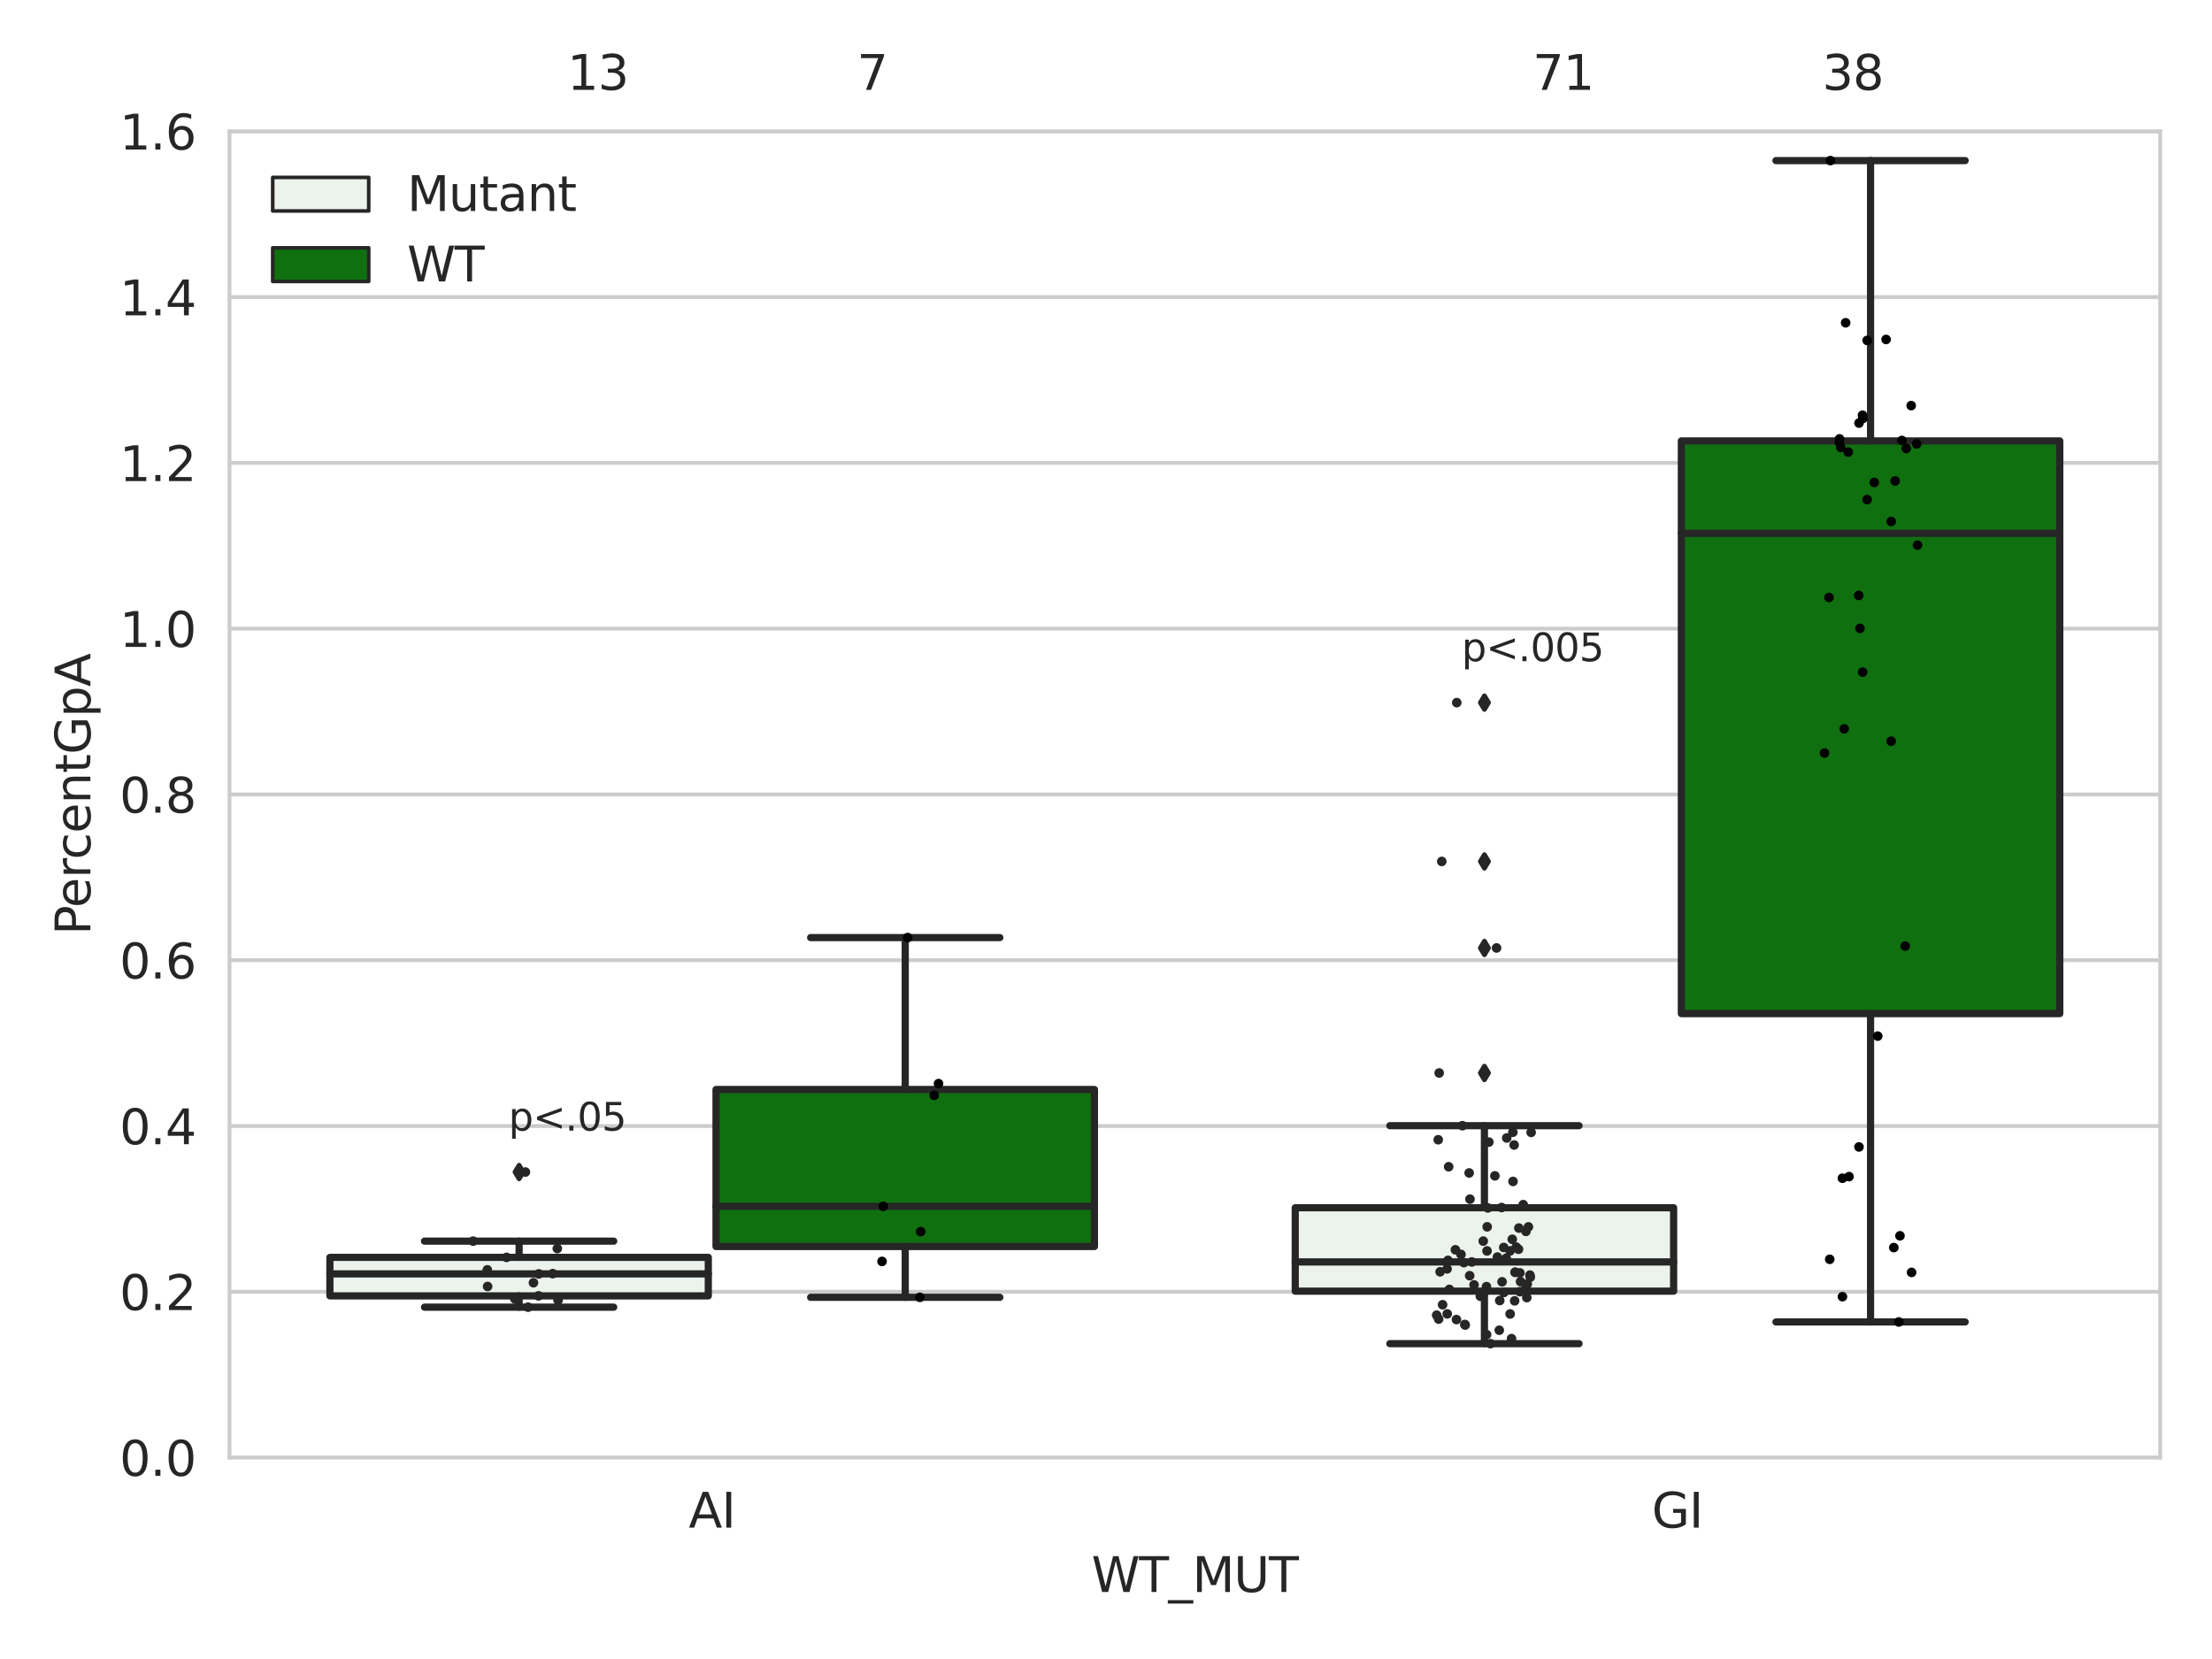 <?xml version="1.0" encoding="utf-8" standalone="no"?>
<!DOCTYPE svg PUBLIC "-//W3C//DTD SVG 1.1//EN"
  "http://www.w3.org/Graphics/SVG/1.1/DTD/svg11.dtd">
<svg xmlns:xlink="http://www.w3.org/1999/xlink" width="460.8pt" height="345.6pt" viewBox="0 0 460.8 345.6" xmlns="http://www.w3.org/2000/svg" version="1.1">
 <defs>
  <style type="text/css">*{stroke-linejoin: round; stroke-linecap: butt}</style>
 </defs>
 <g id="figure_1">
  <g id="patch_1">
   <path d="M 0 345.6 
L 460.8 345.6 
L 460.8 0 
L 0 0 
z
" style="fill: #ffffff"/>
  </g>
  <g id="axes_1">
   <g id="patch_2">
    <path d="M 47.81 303.64 
L 450 303.64 
L 450 27.354 
L 47.81 27.354 
z
" style="fill: #ffffff"/>
   </g>
   <g id="matplotlib.axis_1">
    <g id="xtick_1">
     <g id="text_1">
      <!-- AI -->
      <g style="fill: #262626" transform="translate(143.462 318.238)scale(0.1 -0.1)">
       <defs>
        <path id="DejaVuSans-41" d="M 2188 4044 
L 1331 1722 
L 3047 1722 
L 2188 4044 
z
M 1831 4666 
L 2547 4666 
L 4325 0 
L 3669 0 
L 3244 1197 
L 1141 1197 
L 716 0 
L 50 0 
L 1831 4666 
z
" transform="scale(0.016)"/>
        <path id="DejaVuSans-49" d="M 628 4666 
L 1259 4666 
L 1259 0 
L 628 0 
L 628 4666 
z
" transform="scale(0.016)"/>
       </defs>
       <use xlink:href="#DejaVuSans-41"/>
       <use xlink:href="#DejaVuSans-49" x="68.408"/>
      </g>
     </g>
    </g>
    <g id="xtick_2">
     <g id="text_2">
      <!-- GI -->
      <g style="fill: #262626" transform="translate(344.103 318.238)scale(0.1 -0.1)">
       <defs>
        <path id="DejaVuSans-47" d="M 3809 666 
L 3809 1919 
L 2778 1919 
L 2778 2438 
L 4434 2438 
L 4434 434 
Q 4069 175 3628 42 
Q 3188 -91 2688 -91 
Q 1594 -91 976 548 
Q 359 1188 359 2328 
Q 359 3472 976 4111 
Q 1594 4750 2688 4750 
Q 3144 4750 3555 4637 
Q 3966 4525 4313 4306 
L 4313 3634 
Q 3963 3931 3569 4081 
Q 3175 4231 2741 4231 
Q 1884 4231 1454 3753 
Q 1025 3275 1025 2328 
Q 1025 1384 1454 906 
Q 1884 428 2741 428 
Q 3075 428 3337 486 
Q 3600 544 3809 666 
z
" transform="scale(0.016)"/>
       </defs>
       <use xlink:href="#DejaVuSans-47"/>
       <use xlink:href="#DejaVuSans-49" x="77.49"/>
      </g>
     </g>
    </g>
    <g id="text_3">
     <!-- WT_MUT -->
     <g style="fill: #262626" transform="translate(227.38 331.638)scale(0.1 -0.1)">
      <defs>
       <path id="DejaVuSans-57" d="M 213 4666 
L 850 4666 
L 1831 722 
L 2809 4666 
L 3519 4666 
L 4500 722 
L 5478 4666 
L 6119 4666 
L 4947 0 
L 4153 0 
L 3169 4050 
L 2175 0 
L 1381 0 
L 213 4666 
z
" transform="scale(0.016)"/>
       <path id="DejaVuSans-54" d="M -19 4666 
L 3928 4666 
L 3928 4134 
L 2272 4134 
L 2272 0 
L 1638 0 
L 1638 4134 
L -19 4134 
L -19 4666 
z
" transform="scale(0.016)"/>
       <path id="DejaVuSans-5f" d="M 3263 -1063 
L 3263 -1509 
L -63 -1509 
L -63 -1063 
L 3263 -1063 
z
" transform="scale(0.016)"/>
       <path id="DejaVuSans-4d" d="M 628 4666 
L 1569 4666 
L 2759 1491 
L 3956 4666 
L 4897 4666 
L 4897 0 
L 4281 0 
L 4281 4097 
L 3078 897 
L 2444 897 
L 1241 4097 
L 1241 0 
L 628 0 
L 628 4666 
z
" transform="scale(0.016)"/>
       <path id="DejaVuSans-55" d="M 556 4666 
L 1191 4666 
L 1191 1831 
Q 1191 1081 1462 751 
Q 1734 422 2344 422 
Q 2950 422 3222 751 
Q 3494 1081 3494 1831 
L 3494 4666 
L 4128 4666 
L 4128 1753 
Q 4128 841 3676 375 
Q 3225 -91 2344 -91 
Q 1459 -91 1007 375 
Q 556 841 556 1753 
L 556 4666 
z
" transform="scale(0.016)"/>
      </defs>
      <use xlink:href="#DejaVuSans-57"/>
      <use xlink:href="#DejaVuSans-54" x="98.877"/>
      <use xlink:href="#DejaVuSans-5f" x="159.961"/>
      <use xlink:href="#DejaVuSans-4d" x="209.961"/>
      <use xlink:href="#DejaVuSans-55" x="296.24"/>
      <use xlink:href="#DejaVuSans-54" x="369.434"/>
     </g>
    </g>
   </g>
   <g id="matplotlib.axis_2">
    <g id="ytick_1">
     <g id="line2d_1">
      <path d="M 47.81 303.64 
L 450 303.64 
" clip-path="url(#p8b08ce2971)" style="fill: none; stroke: #cccccc; stroke-width: 0.8; stroke-linecap: round"/>
     </g>
     <g id="text_4">
      <!-- 0.0 -->
      <g style="fill: #262626" transform="translate(24.907 307.439)scale(0.1 -0.1)">
       <defs>
        <path id="DejaVuSans-30" d="M 2034 4250 
Q 1547 4250 1301 3770 
Q 1056 3291 1056 2328 
Q 1056 1369 1301 889 
Q 1547 409 2034 409 
Q 2525 409 2770 889 
Q 3016 1369 3016 2328 
Q 3016 3291 2770 3770 
Q 2525 4250 2034 4250 
z
M 2034 4750 
Q 2819 4750 3233 4129 
Q 3647 3509 3647 2328 
Q 3647 1150 3233 529 
Q 2819 -91 2034 -91 
Q 1250 -91 836 529 
Q 422 1150 422 2328 
Q 422 3509 836 4129 
Q 1250 4750 2034 4750 
z
" transform="scale(0.016)"/>
        <path id="DejaVuSans-2e" d="M 684 794 
L 1344 794 
L 1344 0 
L 684 0 
L 684 794 
z
" transform="scale(0.016)"/>
       </defs>
       <use xlink:href="#DejaVuSans-30"/>
       <use xlink:href="#DejaVuSans-2e" x="63.623"/>
       <use xlink:href="#DejaVuSans-30" x="95.41"/>
      </g>
     </g>
    </g>
    <g id="ytick_2">
     <g id="line2d_2">
      <path d="M 47.81 269.104 
L 450 269.104 
" clip-path="url(#p8b08ce2971)" style="fill: none; stroke: #cccccc; stroke-width: 0.8; stroke-linecap: round"/>
     </g>
     <g id="text_5">
      <!-- 0.2 -->
      <g style="fill: #262626" transform="translate(24.907 272.903)scale(0.1 -0.1)">
       <defs>
        <path id="DejaVuSans-32" d="M 1228 531 
L 3431 531 
L 3431 0 
L 469 0 
L 469 531 
Q 828 903 1448 1529 
Q 2069 2156 2228 2338 
Q 2531 2678 2651 2914 
Q 2772 3150 2772 3378 
Q 2772 3750 2511 3984 
Q 2250 4219 1831 4219 
Q 1534 4219 1204 4116 
Q 875 4013 500 3803 
L 500 4441 
Q 881 4594 1212 4672 
Q 1544 4750 1819 4750 
Q 2544 4750 2975 4387 
Q 3406 4025 3406 3419 
Q 3406 3131 3298 2873 
Q 3191 2616 2906 2266 
Q 2828 2175 2409 1742 
Q 1991 1309 1228 531 
z
" transform="scale(0.016)"/>
       </defs>
       <use xlink:href="#DejaVuSans-30"/>
       <use xlink:href="#DejaVuSans-2e" x="63.623"/>
       <use xlink:href="#DejaVuSans-32" x="95.41"/>
      </g>
     </g>
    </g>
    <g id="ytick_3">
     <g id="line2d_3">
      <path d="M 47.81 234.568 
L 450 234.568 
" clip-path="url(#p8b08ce2971)" style="fill: none; stroke: #cccccc; stroke-width: 0.8; stroke-linecap: round"/>
     </g>
     <g id="text_6">
      <!-- 0.4 -->
      <g style="fill: #262626" transform="translate(24.907 238.368)scale(0.1 -0.1)">
       <defs>
        <path id="DejaVuSans-34" d="M 2419 4116 
L 825 1625 
L 2419 1625 
L 2419 4116 
z
M 2253 4666 
L 3047 4666 
L 3047 1625 
L 3713 1625 
L 3713 1100 
L 3047 1100 
L 3047 0 
L 2419 0 
L 2419 1100 
L 313 1100 
L 313 1709 
L 2253 4666 
z
" transform="scale(0.016)"/>
       </defs>
       <use xlink:href="#DejaVuSans-30"/>
       <use xlink:href="#DejaVuSans-2e" x="63.623"/>
       <use xlink:href="#DejaVuSans-34" x="95.41"/>
      </g>
     </g>
    </g>
    <g id="ytick_4">
     <g id="line2d_4">
      <path d="M 47.81 200.033 
L 450 200.033 
" clip-path="url(#p8b08ce2971)" style="fill: none; stroke: #cccccc; stroke-width: 0.8; stroke-linecap: round"/>
     </g>
     <g id="text_7">
      <!-- 0.6 -->
      <g style="fill: #262626" transform="translate(24.907 203.832)scale(0.1 -0.1)">
       <defs>
        <path id="DejaVuSans-36" d="M 2113 2584 
Q 1688 2584 1439 2293 
Q 1191 2003 1191 1497 
Q 1191 994 1439 701 
Q 1688 409 2113 409 
Q 2538 409 2786 701 
Q 3034 994 3034 1497 
Q 3034 2003 2786 2293 
Q 2538 2584 2113 2584 
z
M 3366 4563 
L 3366 3988 
Q 3128 4100 2886 4159 
Q 2644 4219 2406 4219 
Q 1781 4219 1451 3797 
Q 1122 3375 1075 2522 
Q 1259 2794 1537 2939 
Q 1816 3084 2150 3084 
Q 2853 3084 3261 2657 
Q 3669 2231 3669 1497 
Q 3669 778 3244 343 
Q 2819 -91 2113 -91 
Q 1303 -91 875 529 
Q 447 1150 447 2328 
Q 447 3434 972 4092 
Q 1497 4750 2381 4750 
Q 2619 4750 2861 4703 
Q 3103 4656 3366 4563 
z
" transform="scale(0.016)"/>
       </defs>
       <use xlink:href="#DejaVuSans-30"/>
       <use xlink:href="#DejaVuSans-2e" x="63.623"/>
       <use xlink:href="#DejaVuSans-36" x="95.41"/>
      </g>
     </g>
    </g>
    <g id="ytick_5">
     <g id="line2d_5">
      <path d="M 47.81 165.497 
L 450 165.497 
" clip-path="url(#p8b08ce2971)" style="fill: none; stroke: #cccccc; stroke-width: 0.8; stroke-linecap: round"/>
     </g>
     <g id="text_8">
      <!-- 0.8 -->
      <g style="fill: #262626" transform="translate(24.907 169.296)scale(0.1 -0.1)">
       <defs>
        <path id="DejaVuSans-38" d="M 2034 2216 
Q 1584 2216 1326 1975 
Q 1069 1734 1069 1313 
Q 1069 891 1326 650 
Q 1584 409 2034 409 
Q 2484 409 2743 651 
Q 3003 894 3003 1313 
Q 3003 1734 2745 1975 
Q 2488 2216 2034 2216 
z
M 1403 2484 
Q 997 2584 770 2862 
Q 544 3141 544 3541 
Q 544 4100 942 4425 
Q 1341 4750 2034 4750 
Q 2731 4750 3128 4425 
Q 3525 4100 3525 3541 
Q 3525 3141 3298 2862 
Q 3072 2584 2669 2484 
Q 3125 2378 3379 2068 
Q 3634 1759 3634 1313 
Q 3634 634 3220 271 
Q 2806 -91 2034 -91 
Q 1263 -91 848 271 
Q 434 634 434 1313 
Q 434 1759 690 2068 
Q 947 2378 1403 2484 
z
M 1172 3481 
Q 1172 3119 1398 2916 
Q 1625 2713 2034 2713 
Q 2441 2713 2670 2916 
Q 2900 3119 2900 3481 
Q 2900 3844 2670 4047 
Q 2441 4250 2034 4250 
Q 1625 4250 1398 4047 
Q 1172 3844 1172 3481 
z
" transform="scale(0.016)"/>
       </defs>
       <use xlink:href="#DejaVuSans-30"/>
       <use xlink:href="#DejaVuSans-2e" x="63.623"/>
       <use xlink:href="#DejaVuSans-38" x="95.41"/>
      </g>
     </g>
    </g>
    <g id="ytick_6">
     <g id="line2d_6">
      <path d="M 47.81 130.961 
L 450 130.961 
" clip-path="url(#p8b08ce2971)" style="fill: none; stroke: #cccccc; stroke-width: 0.8; stroke-linecap: round"/>
     </g>
     <g id="text_9">
      <!-- 1.0 -->
      <g style="fill: #262626" transform="translate(24.907 134.76)scale(0.1 -0.1)">
       <defs>
        <path id="DejaVuSans-31" d="M 794 531 
L 1825 531 
L 1825 4091 
L 703 3866 
L 703 4441 
L 1819 4666 
L 2450 4666 
L 2450 531 
L 3481 531 
L 3481 0 
L 794 0 
L 794 531 
z
" transform="scale(0.016)"/>
       </defs>
       <use xlink:href="#DejaVuSans-31"/>
       <use xlink:href="#DejaVuSans-2e" x="63.623"/>
       <use xlink:href="#DejaVuSans-30" x="95.41"/>
      </g>
     </g>
    </g>
    <g id="ytick_7">
     <g id="line2d_7">
      <path d="M 47.81 96.425 
L 450 96.425 
" clip-path="url(#p8b08ce2971)" style="fill: none; stroke: #cccccc; stroke-width: 0.8; stroke-linecap: round"/>
     </g>
     <g id="text_10">
      <!-- 1.2 -->
      <g style="fill: #262626" transform="translate(24.907 100.225)scale(0.1 -0.1)">
       <use xlink:href="#DejaVuSans-31"/>
       <use xlink:href="#DejaVuSans-2e" x="63.623"/>
       <use xlink:href="#DejaVuSans-32" x="95.41"/>
      </g>
     </g>
    </g>
    <g id="ytick_8">
     <g id="line2d_8">
      <path d="M 47.81 61.89 
L 450 61.89 
" clip-path="url(#p8b08ce2971)" style="fill: none; stroke: #cccccc; stroke-width: 0.8; stroke-linecap: round"/>
     </g>
     <g id="text_11">
      <!-- 1.4 -->
      <g style="fill: #262626" transform="translate(24.907 65.689)scale(0.1 -0.1)">
       <use xlink:href="#DejaVuSans-31"/>
       <use xlink:href="#DejaVuSans-2e" x="63.623"/>
       <use xlink:href="#DejaVuSans-34" x="95.41"/>
      </g>
     </g>
    </g>
    <g id="ytick_9">
     <g id="line2d_9">
      <path d="M 47.81 27.354 
L 450 27.354 
" clip-path="url(#p8b08ce2971)" style="fill: none; stroke: #cccccc; stroke-width: 0.8; stroke-linecap: round"/>
     </g>
     <g id="text_12">
      <!-- 1.6 -->
      <g style="fill: #262626" transform="translate(24.907 31.153)scale(0.1 -0.1)">
       <use xlink:href="#DejaVuSans-31"/>
       <use xlink:href="#DejaVuSans-2e" x="63.623"/>
       <use xlink:href="#DejaVuSans-36" x="95.41"/>
      </g>
     </g>
    </g>
    <g id="text_13">
     <!-- PercentGpA -->
     <g style="fill: #262626" transform="translate(18.827 194.774)rotate(-90)scale(0.1 -0.1)">
      <defs>
       <path id="DejaVuSans-50" d="M 1259 4147 
L 1259 2394 
L 2053 2394 
Q 2494 2394 2734 2622 
Q 2975 2850 2975 3272 
Q 2975 3691 2734 3919 
Q 2494 4147 2053 4147 
L 1259 4147 
z
M 628 4666 
L 2053 4666 
Q 2838 4666 3239 4311 
Q 3641 3956 3641 3272 
Q 3641 2581 3239 2228 
Q 2838 1875 2053 1875 
L 1259 1875 
L 1259 0 
L 628 0 
L 628 4666 
z
" transform="scale(0.016)"/>
       <path id="DejaVuSans-65" d="M 3597 1894 
L 3597 1613 
L 953 1613 
Q 991 1019 1311 708 
Q 1631 397 2203 397 
Q 2534 397 2845 478 
Q 3156 559 3463 722 
L 3463 178 
Q 3153 47 2828 -22 
Q 2503 -91 2169 -91 
Q 1331 -91 842 396 
Q 353 884 353 1716 
Q 353 2575 817 3079 
Q 1281 3584 2069 3584 
Q 2775 3584 3186 3129 
Q 3597 2675 3597 1894 
z
M 3022 2063 
Q 3016 2534 2758 2815 
Q 2500 3097 2075 3097 
Q 1594 3097 1305 2825 
Q 1016 2553 972 2059 
L 3022 2063 
z
" transform="scale(0.016)"/>
       <path id="DejaVuSans-72" d="M 2631 2963 
Q 2534 3019 2420 3045 
Q 2306 3072 2169 3072 
Q 1681 3072 1420 2755 
Q 1159 2438 1159 1844 
L 1159 0 
L 581 0 
L 581 3500 
L 1159 3500 
L 1159 2956 
Q 1341 3275 1631 3429 
Q 1922 3584 2338 3584 
Q 2397 3584 2469 3576 
Q 2541 3569 2628 3553 
L 2631 2963 
z
" transform="scale(0.016)"/>
       <path id="DejaVuSans-63" d="M 3122 3366 
L 3122 2828 
Q 2878 2963 2633 3030 
Q 2388 3097 2138 3097 
Q 1578 3097 1268 2742 
Q 959 2388 959 1747 
Q 959 1106 1268 751 
Q 1578 397 2138 397 
Q 2388 397 2633 464 
Q 2878 531 3122 666 
L 3122 134 
Q 2881 22 2623 -34 
Q 2366 -91 2075 -91 
Q 1284 -91 818 406 
Q 353 903 353 1747 
Q 353 2603 823 3093 
Q 1294 3584 2113 3584 
Q 2378 3584 2631 3529 
Q 2884 3475 3122 3366 
z
" transform="scale(0.016)"/>
       <path id="DejaVuSans-6e" d="M 3513 2113 
L 3513 0 
L 2938 0 
L 2938 2094 
Q 2938 2591 2744 2837 
Q 2550 3084 2163 3084 
Q 1697 3084 1428 2787 
Q 1159 2491 1159 1978 
L 1159 0 
L 581 0 
L 581 3500 
L 1159 3500 
L 1159 2956 
Q 1366 3272 1645 3428 
Q 1925 3584 2291 3584 
Q 2894 3584 3203 3211 
Q 3513 2838 3513 2113 
z
" transform="scale(0.016)"/>
       <path id="DejaVuSans-74" d="M 1172 4494 
L 1172 3500 
L 2356 3500 
L 2356 3053 
L 1172 3053 
L 1172 1153 
Q 1172 725 1289 603 
Q 1406 481 1766 481 
L 2356 481 
L 2356 0 
L 1766 0 
Q 1100 0 847 248 
Q 594 497 594 1153 
L 594 3053 
L 172 3053 
L 172 3500 
L 594 3500 
L 594 4494 
L 1172 4494 
z
" transform="scale(0.016)"/>
       <path id="DejaVuSans-70" d="M 1159 525 
L 1159 -1331 
L 581 -1331 
L 581 3500 
L 1159 3500 
L 1159 2969 
Q 1341 3281 1617 3432 
Q 1894 3584 2278 3584 
Q 2916 3584 3314 3078 
Q 3713 2572 3713 1747 
Q 3713 922 3314 415 
Q 2916 -91 2278 -91 
Q 1894 -91 1617 61 
Q 1341 213 1159 525 
z
M 3116 1747 
Q 3116 2381 2855 2742 
Q 2594 3103 2138 3103 
Q 1681 3103 1420 2742 
Q 1159 2381 1159 1747 
Q 1159 1113 1420 752 
Q 1681 391 2138 391 
Q 2594 391 2855 752 
Q 3116 1113 3116 1747 
z
" transform="scale(0.016)"/>
      </defs>
      <use xlink:href="#DejaVuSans-50"/>
      <use xlink:href="#DejaVuSans-65" x="56.678"/>
      <use xlink:href="#DejaVuSans-72" x="118.201"/>
      <use xlink:href="#DejaVuSans-63" x="157.064"/>
      <use xlink:href="#DejaVuSans-65" x="212.045"/>
      <use xlink:href="#DejaVuSans-6e" x="273.568"/>
      <use xlink:href="#DejaVuSans-74" x="336.947"/>
      <use xlink:href="#DejaVuSans-47" x="376.156"/>
      <use xlink:href="#DejaVuSans-70" x="453.646"/>
      <use xlink:href="#DejaVuSans-41" x="517.123"/>
     </g>
    </g>
   </g>
   <g id="patch_3">
    <path d="M 68.724 269.951 
L 147.553 269.951 
L 147.553 261.934 
L 68.724 261.934 
L 68.724 269.951 
z
" clip-path="url(#p8b08ce2971)" style="fill: #ecf2ec; stroke: #262626; stroke-width: 1.5; stroke-linejoin: miter"/>
   </g>
   <g id="patch_4">
    <path d="M 149.162 259.674 
L 227.991 259.674 
L 227.991 226.962 
L 149.162 226.962 
L 149.162 259.674 
z
" clip-path="url(#p8b08ce2971)" style="fill: #107010; stroke: #262626; stroke-width: 1.5; stroke-linejoin: miter"/>
   </g>
   <g id="patch_5">
    <path d="M 269.819 268.973 
L 348.648 268.973 
L 348.648 251.594 
L 269.819 251.594 
L 269.819 268.973 
z
" clip-path="url(#p8b08ce2971)" style="fill: #ecf2ec; stroke: #262626; stroke-width: 1.5; stroke-linejoin: miter"/>
   </g>
   <g id="patch_6">
    <path d="M 350.257 211.151 
L 429.086 211.151 
L 429.086 91.85 
L 350.257 91.85 
L 350.257 211.151 
z
" clip-path="url(#p8b08ce2971)" style="fill: #107010; stroke: #262626; stroke-width: 1.5; stroke-linejoin: miter"/>
   </g>
   <g id="patch_7">
    <path d="M 148.357 303.64 
L 148.357 303.64 
L 148.357 303.64 
L 148.357 303.64 
z
" clip-path="url(#p8b08ce2971)" style="fill: #ecf2ec; stroke: #262626; stroke-width: 0.75; stroke-linejoin: miter"/>
   </g>
   <g id="patch_8">
    <path d="M 148.357 303.64 
L 148.357 303.64 
L 148.357 303.64 
L 148.357 303.64 
z
" clip-path="url(#p8b08ce2971)" style="fill: #107010; stroke: #262626; stroke-width: 0.75; stroke-linejoin: miter"/>
   </g>
   <g id="PathCollection_1"/>
   <g id="PathCollection_2"/>
   <g id="line2d_10">
    <path d="M 108.138 269.951 
L 108.138 272.308 
" clip-path="url(#p8b08ce2971)" style="fill: none; stroke: #262626; stroke-width: 1.5; stroke-linecap: round"/>
   </g>
   <g id="line2d_11">
    <path d="M 108.138 261.934 
L 108.138 258.554 
" clip-path="url(#p8b08ce2971)" style="fill: none; stroke: #262626; stroke-width: 1.5; stroke-linecap: round"/>
   </g>
   <g id="line2d_12">
    <path d="M 88.431 272.308 
L 127.846 272.308 
" clip-path="url(#p8b08ce2971)" style="fill: none; stroke: #262626; stroke-width: 1.5; stroke-linecap: round"/>
   </g>
   <g id="line2d_13">
    <path d="M 88.431 258.554 
L 127.846 258.554 
" clip-path="url(#p8b08ce2971)" style="fill: none; stroke: #262626; stroke-width: 1.5; stroke-linecap: round"/>
   </g>
   <g id="line2d_14">
    <defs>
     <path id="md9a0e755cc" d="M -0 1.414 
L 0.849 0 
L 0 -1.414 
L -0.849 -0 
z
" style="stroke: #262626; stroke-linejoin: miter"/>
    </defs>
    <g clip-path="url(#p8b08ce2971)">
     <use xlink:href="#md9a0e755cc" x="108.138" y="244.156" style="fill: #262626; stroke: #262626; stroke-linejoin: miter"/>
    </g>
   </g>
   <g id="line2d_15">
    <path d="M 188.577 259.674 
L 188.577 270.254 
" clip-path="url(#p8b08ce2971)" style="fill: none; stroke: #262626; stroke-width: 1.5; stroke-linecap: round"/>
   </g>
   <g id="line2d_16">
    <path d="M 188.577 226.962 
L 188.577 195.316 
" clip-path="url(#p8b08ce2971)" style="fill: none; stroke: #262626; stroke-width: 1.5; stroke-linecap: round"/>
   </g>
   <g id="line2d_17">
    <path d="M 168.869 270.254 
L 208.284 270.254 
" clip-path="url(#p8b08ce2971)" style="fill: none; stroke: #262626; stroke-width: 1.5; stroke-linecap: round"/>
   </g>
   <g id="line2d_18">
    <path d="M 168.869 195.316 
L 208.284 195.316 
" clip-path="url(#p8b08ce2971)" style="fill: none; stroke: #262626; stroke-width: 1.5; stroke-linecap: round"/>
   </g>
   <g id="line2d_19"/>
   <g id="line2d_20">
    <path d="M 309.233 268.973 
L 309.233 279.91 
" clip-path="url(#p8b08ce2971)" style="fill: none; stroke: #262626; stroke-width: 1.5; stroke-linecap: round"/>
   </g>
   <g id="line2d_21">
    <path d="M 309.233 251.594 
L 309.233 234.504 
" clip-path="url(#p8b08ce2971)" style="fill: none; stroke: #262626; stroke-width: 1.5; stroke-linecap: round"/>
   </g>
   <g id="line2d_22">
    <path d="M 289.526 279.91 
L 328.941 279.91 
" clip-path="url(#p8b08ce2971)" style="fill: none; stroke: #262626; stroke-width: 1.5; stroke-linecap: round"/>
   </g>
   <g id="line2d_23">
    <path d="M 289.526 234.504 
L 328.941 234.504 
" clip-path="url(#p8b08ce2971)" style="fill: none; stroke: #262626; stroke-width: 1.5; stroke-linecap: round"/>
   </g>
   <g id="line2d_24">
    <g clip-path="url(#p8b08ce2971)">
     <use xlink:href="#md9a0e755cc" x="309.233" y="146.371" style="fill: #262626; stroke: #262626; stroke-linejoin: miter"/>
     <use xlink:href="#md9a0e755cc" x="309.233" y="223.521" style="fill: #262626; stroke: #262626; stroke-linejoin: miter"/>
     <use xlink:href="#md9a0e755cc" x="309.233" y="179.454" style="fill: #262626; stroke: #262626; stroke-linejoin: miter"/>
     <use xlink:href="#md9a0e755cc" x="309.233" y="197.478" style="fill: #262626; stroke: #262626; stroke-linejoin: miter"/>
    </g>
   </g>
   <g id="line2d_25">
    <path d="M 389.671 211.151 
L 389.671 275.391 
" clip-path="url(#p8b08ce2971)" style="fill: none; stroke: #262626; stroke-width: 1.5; stroke-linecap: round"/>
   </g>
   <g id="line2d_26">
    <path d="M 389.671 91.85 
L 389.671 33.455 
" clip-path="url(#p8b08ce2971)" style="fill: none; stroke: #262626; stroke-width: 1.5; stroke-linecap: round"/>
   </g>
   <g id="line2d_27">
    <path d="M 369.964 275.391 
L 409.379 275.391 
" clip-path="url(#p8b08ce2971)" style="fill: none; stroke: #262626; stroke-width: 1.5; stroke-linecap: round"/>
   </g>
   <g id="line2d_28">
    <path d="M 369.964 33.455 
L 409.379 33.455 
" clip-path="url(#p8b08ce2971)" style="fill: none; stroke: #262626; stroke-width: 1.5; stroke-linecap: round"/>
   </g>
   <g id="line2d_29"/>
   <g id="line2d_30">
    <path d="M 68.724 265.371 
L 147.553 265.371 
" clip-path="url(#p8b08ce2971)" style="fill: none; stroke: #262626; stroke-width: 1.5; stroke-linecap: round"/>
   </g>
   <g id="line2d_31">
    <path d="M 149.162 251.305 
L 227.991 251.305 
" clip-path="url(#p8b08ce2971)" style="fill: none; stroke: #262626; stroke-width: 1.5; stroke-linecap: round"/>
   </g>
   <g id="line2d_32">
    <path d="M 269.819 262.883 
L 348.648 262.883 
" clip-path="url(#p8b08ce2971)" style="fill: none; stroke: #262626; stroke-width: 1.5; stroke-linecap: round"/>
   </g>
   <g id="line2d_33">
    <path d="M 350.257 111.094 
L 429.086 111.094 
" clip-path="url(#p8b08ce2971)" style="fill: none; stroke: #262626; stroke-width: 1.5; stroke-linecap: round"/>
   </g>
   <g id="patch_9">
    <path d="M 47.81 303.64 
L 47.81 27.354 
" style="fill: none; stroke: #cccccc; stroke-width: 0.8; stroke-linejoin: miter; stroke-linecap: square"/>
   </g>
   <g id="patch_10">
    <path d="M 450 303.64 
L 450 27.354 
" style="fill: none; stroke: #cccccc; stroke-width: 0.8; stroke-linejoin: miter; stroke-linecap: square"/>
   </g>
   <g id="patch_11">
    <path d="M 47.81 303.64 
L 450 303.64 
" style="fill: none; stroke: #cccccc; stroke-width: 0.8; stroke-linejoin: miter; stroke-linecap: square"/>
   </g>
   <g id="patch_12">
    <path d="M 47.81 27.354 
L 450 27.354 
" style="fill: none; stroke: #cccccc; stroke-width: 0.8; stroke-linejoin: miter; stroke-linecap: square"/>
   </g>
   <g id="PathCollection_3">
    <defs>
     <path id="C0_0_e29e4184b4" d="M 0 1 
C 0.265 1 0.52 0.895 0.707 0.707 
C 0.895 0.52 1 0.265 1 -0 
C 1 -0.265 0.895 -0.52 0.707 -0.707 
C 0.52 -0.895 0.265 -1 0 -1 
C -0.265 -1 -0.52 -0.895 -0.707 -0.707 
C -0.895 -0.52 -1 -0.265 -1 0 
C -1 0.265 -0.895 0.52 -0.707 0.707 
C -0.52 0.895 -0.265 1 0 1 
z
"/>
    </defs>
    <g clip-path="url(#p8b08ce2971)">
     <use xlink:href="#C0_0_e29e4184b4" x="98.557" y="258.554" style="fill: #262626"/>
    </g>
    <g clip-path="url(#p8b08ce2971)">
     <use xlink:href="#C0_0_e29e4184b4" x="101.513" y="264.532" style="fill: #262626"/>
    </g>
    <g clip-path="url(#p8b08ce2971)">
     <use xlink:href="#C0_0_e29e4184b4" x="101.577" y="267.993" style="fill: #262626"/>
    </g>
    <g clip-path="url(#p8b08ce2971)">
     <use xlink:href="#C0_0_e29e4184b4" x="112.244" y="265.371" style="fill: #262626"/>
    </g>
    <g clip-path="url(#p8b08ce2971)">
     <use xlink:href="#C0_0_e29e4184b4" x="107.261" y="270.595" style="fill: #262626"/>
    </g>
    <g clip-path="url(#p8b08ce2971)">
     <use xlink:href="#C0_0_e29e4184b4" x="111.131" y="267.217" style="fill: #262626"/>
    </g>
    <g clip-path="url(#p8b08ce2971)">
     <use xlink:href="#C0_0_e29e4184b4" x="116.098" y="260.097" style="fill: #262626"/>
    </g>
    <g clip-path="url(#p8b08ce2971)">
     <use xlink:href="#C0_0_e29e4184b4" x="115.138" y="265.324" style="fill: #262626"/>
    </g>
    <g clip-path="url(#p8b08ce2971)">
     <use xlink:href="#C0_0_e29e4184b4" x="112.188" y="269.951" style="fill: #262626"/>
    </g>
    <g clip-path="url(#p8b08ce2971)">
     <use xlink:href="#C0_0_e29e4184b4" x="105.532" y="261.934" style="fill: #262626"/>
    </g>
    <g clip-path="url(#p8b08ce2971)">
     <use xlink:href="#C0_0_e29e4184b4" x="109.455" y="244.156" style="fill: #262626"/>
    </g>
    <g clip-path="url(#p8b08ce2971)">
     <use xlink:href="#C0_0_e29e4184b4" x="116.256" y="270.859" style="fill: #262626"/>
    </g>
    <g clip-path="url(#p8b08ce2971)">
     <use xlink:href="#C0_0_e29e4184b4" x="110.009" y="272.308" style="fill: #262626"/>
    </g>
   </g>
   <g id="PathCollection_4">
    <defs>
     <path id="C1_0_ff091b8d05" d="M 0 1 
C 0.265 1 0.52 0.895 0.707 0.707 
C 0.895 0.52 1 0.265 1 -0 
C 1 -0.265 0.895 -0.52 0.707 -0.707 
C 0.52 -0.895 0.265 -1 0 -1 
C -0.265 -1 -0.52 -0.895 -0.707 -0.707 
C -0.895 -0.52 -1 -0.265 -1 0 
C -1 0.265 -0.895 0.52 -0.707 0.707 
C -0.52 0.895 -0.265 1 0 1 
z
"/>
    </defs>
    <g clip-path="url(#p8b08ce2971)">
     <use xlink:href="#C1_0_ff091b8d05" x="195.516" y="225.734"/>
    </g>
    <g clip-path="url(#p8b08ce2971)">
     <use xlink:href="#C1_0_ff091b8d05" x="183.748" y="262.777"/>
    </g>
    <g clip-path="url(#p8b08ce2971)">
     <use xlink:href="#C1_0_ff091b8d05" x="191.796" y="256.571"/>
    </g>
    <g clip-path="url(#p8b08ce2971)">
     <use xlink:href="#C1_0_ff091b8d05" x="194.603" y="228.19"/>
    </g>
    <g clip-path="url(#p8b08ce2971)">
     <use xlink:href="#C1_0_ff091b8d05" x="191.621" y="270.254"/>
    </g>
    <g clip-path="url(#p8b08ce2971)">
     <use xlink:href="#C1_0_ff091b8d05" x="189.094" y="195.316"/>
    </g>
    <g clip-path="url(#p8b08ce2971)">
     <use xlink:href="#C1_0_ff091b8d05" x="184.007" y="251.305"/>
    </g>
   </g>
   <g id="PathCollection_5">
    <defs>
     <path id="C2_0_ff096249a4" d="M 0 1 
C 0.265 1 0.52 0.895 0.707 0.707 
C 0.895 0.52 1 0.265 1 -0 
C 1 -0.265 0.895 -0.52 0.707 -0.707 
C 0.52 -0.895 0.265 -1 0 -1 
C -0.265 -1 -0.52 -0.895 -0.707 -0.707 
C -0.895 -0.52 -1 -0.265 -1 0 
C -1 0.265 -0.895 0.52 -0.707 0.707 
C -0.52 0.895 -0.265 1 0 1 
z
"/>
    </defs>
    <g clip-path="url(#p8b08ce2971)">
     <use xlink:href="#C2_0_ff096249a4" x="313.272" y="269.252" style="fill: #262626"/>
    </g>
    <g clip-path="url(#p8b08ce2971)">
     <use xlink:href="#C2_0_ff096249a4" x="314.588" y="273.727" style="fill: #262626"/>
    </g>
    <g clip-path="url(#p8b08ce2971)">
     <use xlink:href="#C2_0_ff096249a4" x="303.469" y="146.371" style="fill: #262626"/>
    </g>
    <g clip-path="url(#p8b08ce2971)">
     <use xlink:href="#C2_0_ff096249a4" x="300.519" y="271.797" style="fill: #262626"/>
    </g>
    <g clip-path="url(#p8b08ce2971)">
     <use xlink:href="#C2_0_ff096249a4" x="312.328" y="277.111" style="fill: #262626"/>
    </g>
    <g clip-path="url(#p8b08ce2971)">
     <use xlink:href="#C2_0_ff096249a4" x="303.186" y="260.352" style="fill: #262626"/>
    </g>
    <g clip-path="url(#p8b08ce2971)">
     <use xlink:href="#C2_0_ff096249a4" x="311.935" y="261.864" style="fill: #262626"/>
    </g>
    <g clip-path="url(#p8b08ce2971)">
     <use xlink:href="#C2_0_ff096249a4" x="305.234" y="276.024" style="fill: #262626"/>
    </g>
    <g clip-path="url(#p8b08ce2971)">
     <use xlink:href="#C2_0_ff096249a4" x="299.283" y="273.973" style="fill: #262626"/>
    </g>
    <g clip-path="url(#p8b08ce2971)">
     <use xlink:href="#C2_0_ff096249a4" x="301.486" y="273.708" style="fill: #262626"/>
    </g>
    <g clip-path="url(#p8b08ce2971)">
     <use xlink:href="#C2_0_ff096249a4" x="318.713" y="265.632" style="fill: #262626"/>
    </g>
    <g clip-path="url(#p8b08ce2971)">
     <use xlink:href="#C2_0_ff096249a4" x="300" y="264.938" style="fill: #262626"/>
    </g>
    <g clip-path="url(#p8b08ce2971)">
     <use xlink:href="#C2_0_ff096249a4" x="299.608" y="237.431" style="fill: #262626"/>
    </g>
    <g clip-path="url(#p8b08ce2971)">
     <use xlink:href="#C2_0_ff096249a4" x="318.156" y="267.484" style="fill: #262626"/>
    </g>
    <g clip-path="url(#p8b08ce2971)">
     <use xlink:href="#C2_0_ff096249a4" x="314.88" y="278.864" style="fill: #262626"/>
    </g>
    <g clip-path="url(#p8b08ce2971)">
     <use xlink:href="#C2_0_ff096249a4" x="310.493" y="279.91" style="fill: #262626"/>
    </g>
    <g clip-path="url(#p8b08ce2971)">
     <use xlink:href="#C2_0_ff096249a4" x="318.396" y="255.585" style="fill: #262626"/>
    </g>
    <g clip-path="url(#p8b08ce2971)">
     <use xlink:href="#C2_0_ff096249a4" x="315.685" y="265.049" style="fill: #262626"/>
    </g>
    <g clip-path="url(#p8b08ce2971)">
     <use xlink:href="#C2_0_ff096249a4" x="316.618" y="265.165" style="fill: #262626"/>
    </g>
    <g clip-path="url(#p8b08ce2971)">
     <use xlink:href="#C2_0_ff096249a4" x="315.419" y="238.523" style="fill: #262626"/>
    </g>
    <g clip-path="url(#p8b08ce2971)">
     <use xlink:href="#C2_0_ff096249a4" x="316.613" y="269.089" style="fill: #262626"/>
    </g>
    <g clip-path="url(#p8b08ce2971)">
     <use xlink:href="#C2_0_ff096249a4" x="309.658" y="268.029" style="fill: #262626"/>
    </g>
    <g clip-path="url(#p8b08ce2971)">
     <use xlink:href="#C2_0_ff096249a4" x="306.602" y="262.883" style="fill: #262626"/>
    </g>
    <g clip-path="url(#p8b08ce2971)">
     <use xlink:href="#C2_0_ff096249a4" x="309.466" y="268.857" style="fill: #262626"/>
    </g>
    <g clip-path="url(#p8b08ce2971)">
     <use xlink:href="#C2_0_ff096249a4" x="316.753" y="266.983" style="fill: #262626"/>
    </g>
    <g clip-path="url(#p8b08ce2971)">
     <use xlink:href="#C2_0_ff096249a4" x="306.224" y="249.806" style="fill: #262626"/>
    </g>
    <g clip-path="url(#p8b08ce2971)">
     <use xlink:href="#C2_0_ff096249a4" x="315.035" y="258.169" style="fill: #262626"/>
    </g>
    <g clip-path="url(#p8b08ce2971)">
     <use xlink:href="#C2_0_ff096249a4" x="312.808" y="251.552" style="fill: #262626"/>
    </g>
    <g clip-path="url(#p8b08ce2971)">
     <use xlink:href="#C2_0_ff096249a4" x="304.353" y="261.315" style="fill: #262626"/>
    </g>
    <g clip-path="url(#p8b08ce2971)">
     <use xlink:href="#C2_0_ff096249a4" x="317.881" y="256.525" style="fill: #262626"/>
    </g>
    <g clip-path="url(#p8b08ce2971)">
     <use xlink:href="#C2_0_ff096249a4" x="315.193" y="246.113" style="fill: #262626"/>
    </g>
    <g clip-path="url(#p8b08ce2971)">
     <use xlink:href="#C2_0_ff096249a4" x="318.789" y="266.061" style="fill: #262626"/>
    </g>
    <g clip-path="url(#p8b08ce2971)">
     <use xlink:href="#C2_0_ff096249a4" x="301.455" y="264.333" style="fill: #262626"/>
    </g>
    <g clip-path="url(#p8b08ce2971)">
     <use xlink:href="#C2_0_ff096249a4" x="299.809" y="223.521" style="fill: #262626"/>
    </g>
    <g clip-path="url(#p8b08ce2971)">
     <use xlink:href="#C2_0_ff096249a4" x="305.143" y="275.91" style="fill: #262626"/>
    </g>
    <g clip-path="url(#p8b08ce2971)">
     <use xlink:href="#C2_0_ff096249a4" x="309.682" y="278.019" style="fill: #262626"/>
    </g>
    <g clip-path="url(#p8b08ce2971)">
     <use xlink:href="#C2_0_ff096249a4" x="318.062" y="270.311" style="fill: #262626"/>
    </g>
    <g clip-path="url(#p8b08ce2971)">
     <use xlink:href="#C2_0_ff096249a4" x="315.157" y="235.87" style="fill: #262626"/>
    </g>
    <g clip-path="url(#p8b08ce2971)">
     <use xlink:href="#C2_0_ff096249a4" x="307.07" y="267.664" style="fill: #262626"/>
    </g>
    <g clip-path="url(#p8b08ce2971)">
     <use xlink:href="#C2_0_ff096249a4" x="311.413" y="244.951" style="fill: #262626"/>
    </g>
    <g clip-path="url(#p8b08ce2971)">
     <use xlink:href="#C2_0_ff096249a4" x="308.987" y="258.544" style="fill: #262626"/>
    </g>
    <g clip-path="url(#p8b08ce2971)">
     <use xlink:href="#C2_0_ff096249a4" x="304.645" y="234.504" style="fill: #262626"/>
    </g>
    <g clip-path="url(#p8b08ce2971)">
     <use xlink:href="#C2_0_ff096249a4" x="306.16" y="265.747" style="fill: #262626"/>
    </g>
    <g clip-path="url(#p8b08ce2971)">
     <use xlink:href="#C2_0_ff096249a4" x="315.862" y="259.79" style="fill: #262626"/>
    </g>
    <g clip-path="url(#p8b08ce2971)">
     <use xlink:href="#C2_0_ff096249a4" x="313.879" y="237.058" style="fill: #262626"/>
    </g>
    <g clip-path="url(#p8b08ce2971)">
     <use xlink:href="#C2_0_ff096249a4" x="309.777" y="260.586" style="fill: #262626"/>
    </g>
    <g clip-path="url(#p8b08ce2971)">
     <use xlink:href="#C2_0_ff096249a4" x="309.806" y="255.569" style="fill: #262626"/>
    </g>
    <g clip-path="url(#p8b08ce2971)">
     <use xlink:href="#C2_0_ff096249a4" x="301.925" y="268.606" style="fill: #262626"/>
    </g>
    <g clip-path="url(#p8b08ce2971)">
     <use xlink:href="#C2_0_ff096249a4" x="309.949" y="251.637" style="fill: #262626"/>
    </g>
    <g clip-path="url(#p8b08ce2971)">
     <use xlink:href="#C2_0_ff096249a4" x="310.159" y="237.918" style="fill: #262626"/>
    </g>
    <g clip-path="url(#p8b08ce2971)">
     <use xlink:href="#C2_0_ff096249a4" x="312.909" y="267.022" style="fill: #262626"/>
    </g>
    <g clip-path="url(#p8b08ce2971)">
     <use xlink:href="#C2_0_ff096249a4" x="299.697" y="274.788" style="fill: #262626"/>
    </g>
    <g clip-path="url(#p8b08ce2971)">
     <use xlink:href="#C2_0_ff096249a4" x="318.965" y="235.901" style="fill: #262626"/>
    </g>
    <g clip-path="url(#p8b08ce2971)">
     <use xlink:href="#C2_0_ff096249a4" x="316.336" y="260.243" style="fill: #262626"/>
    </g>
    <g clip-path="url(#p8b08ce2971)">
     <use xlink:href="#C2_0_ff096249a4" x="301.782" y="243.054" style="fill: #262626"/>
    </g>
    <g clip-path="url(#p8b08ce2971)">
     <use xlink:href="#C2_0_ff096249a4" x="317.802" y="268.491" style="fill: #262626"/>
    </g>
    <g clip-path="url(#p8b08ce2971)">
     <use xlink:href="#C2_0_ff096249a4" x="313.259" y="259.87" style="fill: #262626"/>
    </g>
    <g clip-path="url(#p8b08ce2971)">
     <use xlink:href="#C2_0_ff096249a4" x="304.957" y="263.034" style="fill: #262626"/>
    </g>
    <g clip-path="url(#p8b08ce2971)">
     <use xlink:href="#C2_0_ff096249a4" x="317.313" y="250.945" style="fill: #262626"/>
    </g>
    <g clip-path="url(#p8b08ce2971)">
     <use xlink:href="#C2_0_ff096249a4" x="313.77" y="262.108" style="fill: #262626"/>
    </g>
    <g clip-path="url(#p8b08ce2971)">
     <use xlink:href="#C2_0_ff096249a4" x="303.405" y="274.891" style="fill: #262626"/>
    </g>
    <g clip-path="url(#p8b08ce2971)">
     <use xlink:href="#C2_0_ff096249a4" x="314.581" y="260.584" style="fill: #262626"/>
    </g>
    <g clip-path="url(#p8b08ce2971)">
     <use xlink:href="#C2_0_ff096249a4" x="300.346" y="179.454" style="fill: #262626"/>
    </g>
    <g clip-path="url(#p8b08ce2971)">
     <use xlink:href="#C2_0_ff096249a4" x="316.409" y="255.826" style="fill: #262626"/>
    </g>
    <g clip-path="url(#p8b08ce2971)">
     <use xlink:href="#C2_0_ff096249a4" x="301.639" y="262.557" style="fill: #262626"/>
    </g>
    <g clip-path="url(#p8b08ce2971)">
     <use xlink:href="#C2_0_ff096249a4" x="312.421" y="270.931" style="fill: #262626"/>
    </g>
    <g clip-path="url(#p8b08ce2971)">
     <use xlink:href="#C2_0_ff096249a4" x="308.38" y="270.034" style="fill: #262626"/>
    </g>
    <g clip-path="url(#p8b08ce2971)">
     <use xlink:href="#C2_0_ff096249a4" x="306.05" y="244.346" style="fill: #262626"/>
    </g>
    <g clip-path="url(#p8b08ce2971)">
     <use xlink:href="#C2_0_ff096249a4" x="315.529" y="270.989" style="fill: #262626"/>
    </g>
    <g clip-path="url(#p8b08ce2971)">
     <use xlink:href="#C2_0_ff096249a4" x="311.758" y="197.478" style="fill: #262626"/>
    </g>
    <g clip-path="url(#p8b08ce2971)">
     <use xlink:href="#C2_0_ff096249a4" x="315.608" y="265.032" style="fill: #262626"/>
    </g>
   </g>
   <g id="PathCollection_6">
    <defs>
     <path id="C3_0_b2aaf79fba" d="M 0 1 
C 0.265 1 0.52 0.895 0.707 0.707 
C 0.895 0.52 1 0.265 1 -0 
C 1 -0.265 0.895 -0.52 0.707 -0.707 
C 0.52 -0.895 0.265 -1 0 -1 
C -0.265 -1 -0.52 -0.895 -0.707 -0.707 
C -0.895 -0.52 -1 -0.265 -1 0 
C -1 0.265 -0.895 0.52 -0.707 0.707 
C -0.52 0.895 -0.265 1 0 1 
z
"/>
    </defs>
    <g clip-path="url(#p8b08ce2971)">
     <use xlink:href="#C3_0_b2aaf79fba" x="380.074" y="156.867"/>
    </g>
    <g clip-path="url(#p8b08ce2971)">
     <use xlink:href="#C3_0_b2aaf79fba" x="387.2" y="124.036"/>
    </g>
    <g clip-path="url(#p8b08ce2971)">
     <use xlink:href="#C3_0_b2aaf79fba" x="387.995" y="86.495"/>
    </g>
    <g clip-path="url(#p8b08ce2971)">
     <use xlink:href="#C3_0_b2aaf79fba" x="395.56" y="275.391"/>
    </g>
    <g clip-path="url(#p8b08ce2971)">
     <use xlink:href="#C3_0_b2aaf79fba" x="398.217" y="265.065"/>
    </g>
    <g clip-path="url(#p8b08ce2971)">
     <use xlink:href="#C3_0_b2aaf79fba" x="391.165" y="215.838"/>
    </g>
    <g clip-path="url(#p8b08ce2971)">
     <use xlink:href="#C3_0_b2aaf79fba" x="384.193" y="151.835"/>
    </g>
    <g clip-path="url(#p8b08ce2971)">
     <use xlink:href="#C3_0_b2aaf79fba" x="383.467" y="93.216"/>
    </g>
    <g clip-path="url(#p8b08ce2971)">
     <use xlink:href="#C3_0_b2aaf79fba" x="397.121" y="93.433"/>
    </g>
    <g clip-path="url(#p8b08ce2971)">
     <use xlink:href="#C3_0_b2aaf79fba" x="392.908" y="70.714"/>
    </g>
    <g clip-path="url(#p8b08ce2971)">
     <use xlink:href="#C3_0_b2aaf79fba" x="399.463" y="113.559"/>
    </g>
    <g clip-path="url(#p8b08ce2971)">
     <use xlink:href="#C3_0_b2aaf79fba" x="395.8" y="257.443"/>
    </g>
    <g clip-path="url(#p8b08ce2971)">
     <use xlink:href="#C3_0_b2aaf79fba" x="398.137" y="84.493"/>
    </g>
    <g clip-path="url(#p8b08ce2971)">
     <use xlink:href="#C3_0_b2aaf79fba" x="383.817" y="270.124"/>
    </g>
    <g clip-path="url(#p8b08ce2971)">
     <use xlink:href="#C3_0_b2aaf79fba" x="387.262" y="88.139"/>
    </g>
    <g clip-path="url(#p8b08ce2971)">
     <use xlink:href="#C3_0_b2aaf79fba" x="393.97" y="154.404"/>
    </g>
    <g clip-path="url(#p8b08ce2971)">
     <use xlink:href="#C3_0_b2aaf79fba" x="381.027" y="124.465"/>
    </g>
    <g clip-path="url(#p8b08ce2971)">
     <use xlink:href="#C3_0_b2aaf79fba" x="394.796" y="100.195"/>
    </g>
    <g clip-path="url(#p8b08ce2971)">
     <use xlink:href="#C3_0_b2aaf79fba" x="383.166" y="92.117"/>
    </g>
    <g clip-path="url(#p8b08ce2971)">
     <use xlink:href="#C3_0_b2aaf79fba" x="388.025" y="140.017"/>
    </g>
    <g clip-path="url(#p8b08ce2971)">
     <use xlink:href="#C3_0_b2aaf79fba" x="394.518" y="259.895"/>
    </g>
    <g clip-path="url(#p8b08ce2971)">
     <use xlink:href="#C3_0_b2aaf79fba" x="385.18" y="245.112"/>
    </g>
    <g clip-path="url(#p8b08ce2971)">
     <use xlink:href="#C3_0_b2aaf79fba" x="396.191" y="91.76"/>
    </g>
    <g clip-path="url(#p8b08ce2971)">
     <use xlink:href="#C3_0_b2aaf79fba" x="390.444" y="100.495"/>
    </g>
    <g clip-path="url(#p8b08ce2971)">
     <use xlink:href="#C3_0_b2aaf79fba" x="399.276" y="92.479"/>
    </g>
    <g clip-path="url(#p8b08ce2971)">
     <use xlink:href="#C3_0_b2aaf79fba" x="396.877" y="197.09"/>
    </g>
    <g clip-path="url(#p8b08ce2971)">
     <use xlink:href="#C3_0_b2aaf79fba" x="383.208" y="91.42"/>
    </g>
    <g clip-path="url(#p8b08ce2971)">
     <use xlink:href="#C3_0_b2aaf79fba" x="388.962" y="104.073"/>
    </g>
    <g clip-path="url(#p8b08ce2971)">
     <use xlink:href="#C3_0_b2aaf79fba" x="385.02" y="94.18"/>
    </g>
    <g clip-path="url(#p8b08ce2971)">
     <use xlink:href="#C3_0_b2aaf79fba" x="381.31" y="33.455"/>
    </g>
    <g clip-path="url(#p8b08ce2971)">
     <use xlink:href="#C3_0_b2aaf79fba" x="383.805" y="245.449"/>
    </g>
    <g clip-path="url(#p8b08ce2971)">
     <use xlink:href="#C3_0_b2aaf79fba" x="387.475" y="130.902"/>
    </g>
    <g clip-path="url(#p8b08ce2971)">
     <use xlink:href="#C3_0_b2aaf79fba" x="387.261" y="238.93"/>
    </g>
    <g clip-path="url(#p8b08ce2971)">
     <use xlink:href="#C3_0_b2aaf79fba" x="388.965" y="70.918"/>
    </g>
    <g clip-path="url(#p8b08ce2971)">
     <use xlink:href="#C3_0_b2aaf79fba" x="393.977" y="108.628"/>
    </g>
    <g clip-path="url(#p8b08ce2971)">
     <use xlink:href="#C3_0_b2aaf79fba" x="381.169" y="262.338"/>
    </g>
    <g clip-path="url(#p8b08ce2971)">
     <use xlink:href="#C3_0_b2aaf79fba" x="384.485" y="67.24"/>
    </g>
    <g clip-path="url(#p8b08ce2971)">
     <use xlink:href="#C3_0_b2aaf79fba" x="388.071" y="87.176"/>
    </g>
   </g>
   <g id="text_14">
    <!-- 13 -->
    <g style="fill: #262626" transform="translate(118.193 18.72)scale(0.1 -0.1)">
     <defs>
      <path id="DejaVuSans-33" d="M 2597 2516 
Q 3050 2419 3304 2112 
Q 3559 1806 3559 1356 
Q 3559 666 3084 287 
Q 2609 -91 1734 -91 
Q 1441 -91 1130 -33 
Q 819 25 488 141 
L 488 750 
Q 750 597 1062 519 
Q 1375 441 1716 441 
Q 2309 441 2620 675 
Q 2931 909 2931 1356 
Q 2931 1769 2642 2001 
Q 2353 2234 1838 2234 
L 1294 2234 
L 1294 2753 
L 1863 2753 
Q 2328 2753 2575 2939 
Q 2822 3125 2822 3475 
Q 2822 3834 2567 4026 
Q 2313 4219 1838 4219 
Q 1578 4219 1281 4162 
Q 984 4106 628 3988 
L 628 4550 
Q 988 4650 1302 4700 
Q 1616 4750 1894 4750 
Q 2613 4750 3031 4423 
Q 3450 4097 3450 3541 
Q 3450 3153 3228 2886 
Q 3006 2619 2597 2516 
z
" transform="scale(0.016)"/>
     </defs>
     <use xlink:href="#DejaVuSans-31"/>
     <use xlink:href="#DejaVuSans-33" x="63.623"/>
    </g>
   </g>
   <g id="text_15">
    <!-- p&lt;.05 -->
    <g style="fill: #262626" transform="translate(105.941 235.522)scale(0.08 -0.08)">
     <defs>
      <path id="DejaVuSans-3c" d="M 4684 3150 
L 1459 2003 
L 4684 863 
L 4684 294 
L 678 1747 
L 678 2266 
L 4684 3719 
L 4684 3150 
z
" transform="scale(0.016)"/>
      <path id="DejaVuSans-35" d="M 691 4666 
L 3169 4666 
L 3169 4134 
L 1269 4134 
L 1269 2991 
Q 1406 3038 1543 3061 
Q 1681 3084 1819 3084 
Q 2600 3084 3056 2656 
Q 3513 2228 3513 1497 
Q 3513 744 3044 326 
Q 2575 -91 1722 -91 
Q 1428 -91 1123 -41 
Q 819 9 494 109 
L 494 744 
Q 775 591 1075 516 
Q 1375 441 1709 441 
Q 2250 441 2565 725 
Q 2881 1009 2881 1497 
Q 2881 1984 2565 2268 
Q 2250 2553 1709 2553 
Q 1456 2553 1204 2497 
Q 953 2441 691 2322 
L 691 4666 
z
" transform="scale(0.016)"/>
     </defs>
     <use xlink:href="#DejaVuSans-70"/>
     <use xlink:href="#DejaVuSans-3c" x="63.477"/>
     <use xlink:href="#DejaVuSans-2e" x="147.266"/>
     <use xlink:href="#DejaVuSans-30" x="179.053"/>
     <use xlink:href="#DejaVuSans-35" x="242.676"/>
    </g>
   </g>
   <g id="text_16">
    <!-- 7 -->
    <g style="fill: #262626" transform="translate(178.522 18.72)scale(0.1 -0.1)">
     <defs>
      <path id="DejaVuSans-37" d="M 525 4666 
L 3525 4666 
L 3525 4397 
L 1831 0 
L 1172 0 
L 2766 4134 
L 525 4134 
L 525 4666 
z
" transform="scale(0.016)"/>
     </defs>
     <use xlink:href="#DejaVuSans-37"/>
    </g>
   </g>
   <g id="text_17">
    <!-- 71 -->
    <g style="fill: #262626" transform="translate(319.288 18.72)scale(0.1 -0.1)">
     <use xlink:href="#DejaVuSans-37"/>
     <use xlink:href="#DejaVuSans-31" x="63.623"/>
    </g>
   </g>
   <g id="text_18">
    <!-- p&lt;.005 -->
    <g style="fill: #262626" transform="translate(304.491 137.737)scale(0.08 -0.08)">
     <use xlink:href="#DejaVuSans-70"/>
     <use xlink:href="#DejaVuSans-3c" x="63.477"/>
     <use xlink:href="#DejaVuSans-2e" x="147.266"/>
     <use xlink:href="#DejaVuSans-30" x="179.053"/>
     <use xlink:href="#DejaVuSans-30" x="242.676"/>
     <use xlink:href="#DejaVuSans-35" x="306.299"/>
    </g>
   </g>
   <g id="text_19">
    <!-- 38 -->
    <g style="fill: #262626" transform="translate(379.617 18.72)scale(0.1 -0.1)">
     <use xlink:href="#DejaVuSans-33"/>
     <use xlink:href="#DejaVuSans-38" x="63.623"/>
    </g>
   </g>
   <g id="legend_1">
    <g id="patch_13">
     <path d="M 56.81 43.952 
L 76.81 43.952 
L 76.81 36.952 
L 56.81 36.952 
z
" style="fill: #ecf2ec; stroke: #262626; stroke-width: 0.75; stroke-linejoin: miter"/>
    </g>
    <g id="text_20">
     <!-- Mutant -->
     <g style="fill: #262626" transform="translate(84.81 43.952)scale(0.1 -0.1)">
      <defs>
       <path id="DejaVuSans-75" d="M 544 1381 
L 544 3500 
L 1119 3500 
L 1119 1403 
Q 1119 906 1312 657 
Q 1506 409 1894 409 
Q 2359 409 2629 706 
Q 2900 1003 2900 1516 
L 2900 3500 
L 3475 3500 
L 3475 0 
L 2900 0 
L 2900 538 
Q 2691 219 2414 64 
Q 2138 -91 1772 -91 
Q 1169 -91 856 284 
Q 544 659 544 1381 
z
M 1991 3584 
L 1991 3584 
z
" transform="scale(0.016)"/>
       <path id="DejaVuSans-61" d="M 2194 1759 
Q 1497 1759 1228 1600 
Q 959 1441 959 1056 
Q 959 750 1161 570 
Q 1363 391 1709 391 
Q 2188 391 2477 730 
Q 2766 1069 2766 1631 
L 2766 1759 
L 2194 1759 
z
M 3341 1997 
L 3341 0 
L 2766 0 
L 2766 531 
Q 2569 213 2275 61 
Q 1981 -91 1556 -91 
Q 1019 -91 701 211 
Q 384 513 384 1019 
Q 384 1609 779 1909 
Q 1175 2209 1959 2209 
L 2766 2209 
L 2766 2266 
Q 2766 2663 2505 2880 
Q 2244 3097 1772 3097 
Q 1472 3097 1187 3025 
Q 903 2953 641 2809 
L 641 3341 
Q 956 3463 1253 3523 
Q 1550 3584 1831 3584 
Q 2591 3584 2966 3190 
Q 3341 2797 3341 1997 
z
" transform="scale(0.016)"/>
      </defs>
      <use xlink:href="#DejaVuSans-4d"/>
      <use xlink:href="#DejaVuSans-75" x="86.279"/>
      <use xlink:href="#DejaVuSans-74" x="149.658"/>
      <use xlink:href="#DejaVuSans-61" x="188.867"/>
      <use xlink:href="#DejaVuSans-6e" x="250.146"/>
      <use xlink:href="#DejaVuSans-74" x="313.525"/>
     </g>
    </g>
    <g id="patch_14">
     <path d="M 56.81 58.631 
L 76.81 58.631 
L 76.81 51.631 
L 56.81 51.631 
z
" style="fill: #107010; stroke: #262626; stroke-width: 0.75; stroke-linejoin: miter"/>
    </g>
    <g id="text_21">
     <!-- WT -->
     <g style="fill: #262626" transform="translate(84.81 58.631)scale(0.1 -0.1)">
      <use xlink:href="#DejaVuSans-57"/>
      <use xlink:href="#DejaVuSans-54" x="98.877"/>
     </g>
    </g>
   </g>
  </g>
 </g>
 <defs>
  <clipPath id="p8b08ce2971">
   <rect x="47.81" y="27.354" width="402.19" height="276.286"/>
  </clipPath>
 </defs>
</svg>
